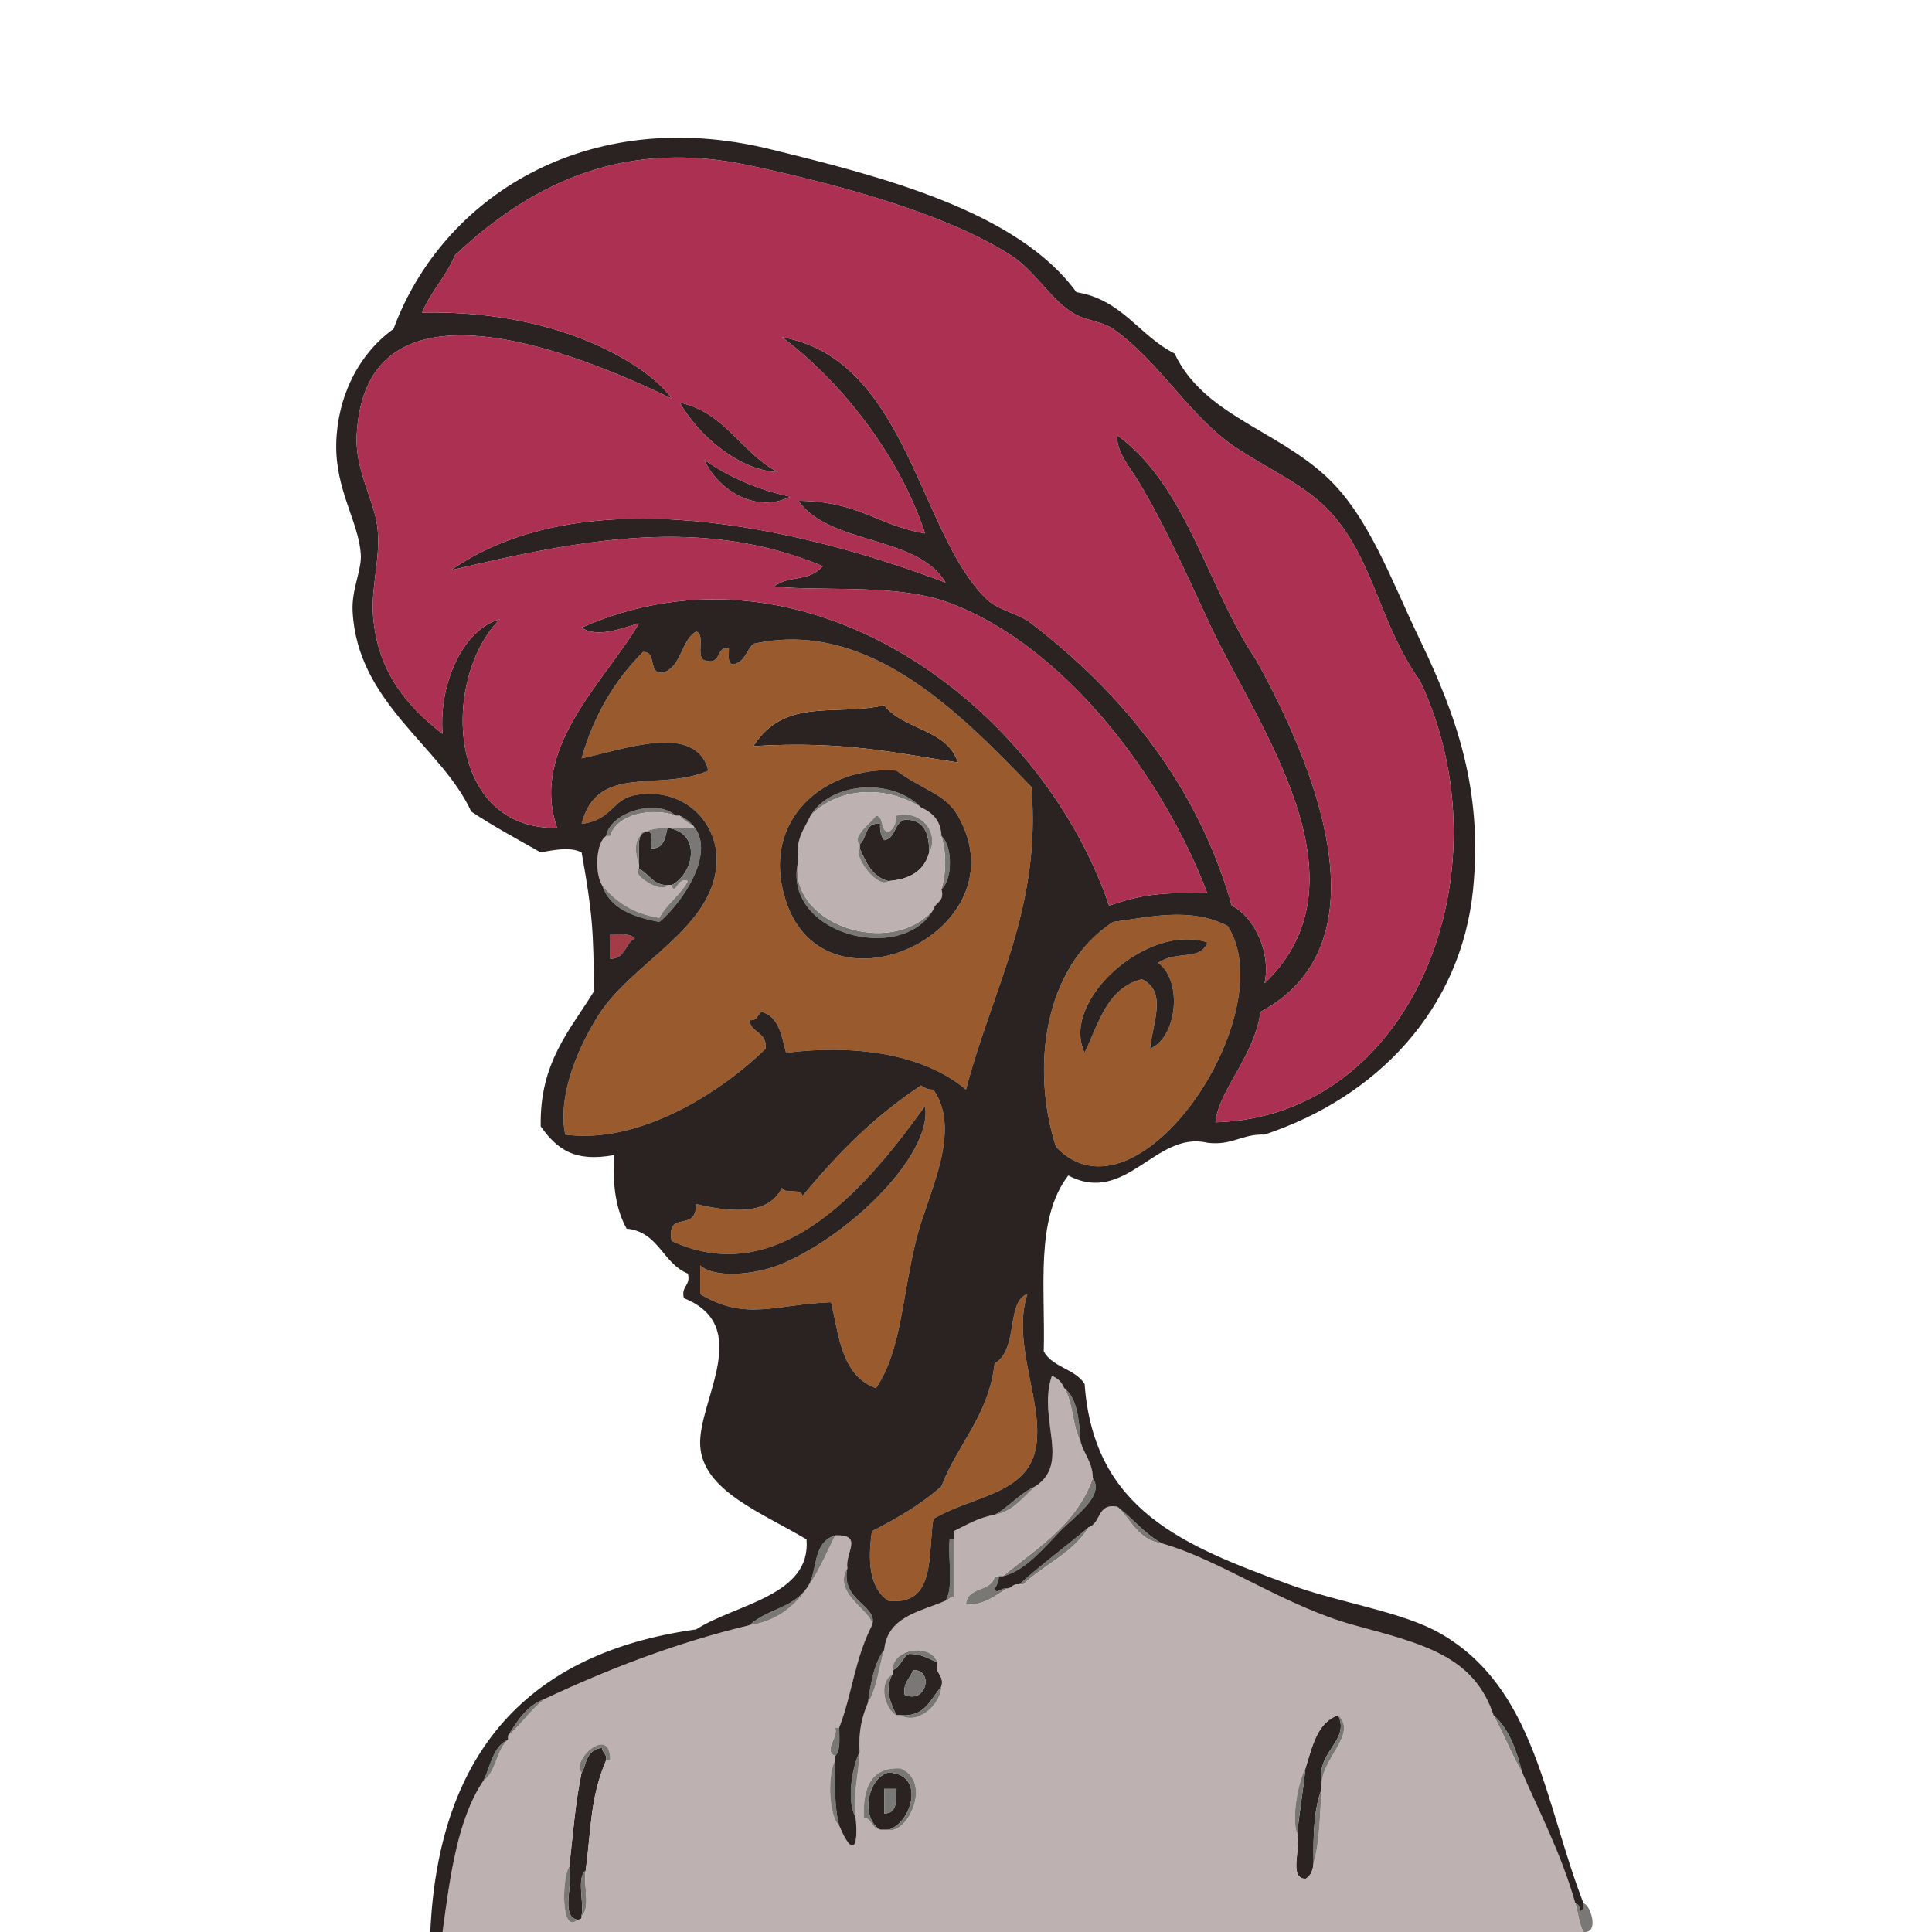 <?xml version="1.0" encoding="utf-8"?>
<!-- Generator: Adobe Illustrator 15.1.0, SVG Export Plug-In . SVG Version: 6.00 Build 0)  -->
<!DOCTYPE svg PUBLIC "-//W3C//DTD SVG 1.1//EN" "http://www.w3.org/Graphics/SVG/1.1/DTD/svg11.dtd">
<svg version="1.1" id="Ebene_1" xmlns="http://www.w3.org/2000/svg" xmlns:xlink="http://www.w3.org/1999/xlink" x="0px" y="0px"
	 width="113.39px" height="113.39px" viewBox="0 0 113.39 113.39" enable-background="new 0 0 113.39 113.39" xml:space="preserve">
<path fill-rule="evenodd" clip-rule="evenodd" fill="#2A2321" d="M39.895,23.629c2.69,0.589,3.605,2.955,5.76,4.08
	C43.422,27.621,41.029,25.616,39.895,23.629z"/>
<path fill-rule="evenodd" clip-rule="evenodd" fill="#2A2321" d="M41.335,26.989c1.415,0.986,3.065,1.734,5.04,2.16
	C44.433,30.153,42.144,28.81,41.335,26.989z"/>
<path fill-rule="evenodd" clip-rule="evenodd" fill="#2A2321" d="M51.895,41.389c1.109,1.451,3.723,1.398,4.32,3.36
	c-3.538-0.521-6.581-1.291-12-0.96C46.066,40.878,49.104,42.055,51.895,41.389z"/>
<path fill-rule="evenodd" clip-rule="evenodd" fill="#2A2321" d="M50.455,49.549c0.449-0.351,0.283-1.317,1.2-1.2
	c-0.018,0.418,0.053,0.747,0.24,0.96c0.693-0.107,0.567-1.032,1.2-1.2c1.149-0.029,1.44,0.8,1.44,1.92
	c-0.281,1.079-1.134,1.586-2.4,1.68c-0.955-0.245-1.306-1.095-1.68-1.92C50.455,49.709,50.455,49.629,50.455,49.549z"/>
<path fill-rule="evenodd" clip-rule="evenodd" fill="#2A2321" d="M37.495,50.75c0.028-0.691-0.131-1.571,0.24-1.92
	c0.722-0.242,0.425,0.535,0.48,0.96c0.755,0.035,0.825-0.615,0.96-1.2c1.988,0.261,1.608,2.638,0.24,3.36c-0.08,0-0.16,0-0.24,0
	c-0.876-0.003-1.078-0.682-1.68-0.96C37.495,50.909,37.495,50.829,37.495,50.75z"/>
<path fill-rule="evenodd" clip-rule="evenodd" fill="#995A2D" d="M72.055,54.349c3.297,5.134-5.281,17.993-10.08,12.96
	c-1.49-4.623-0.717-10.572,3.36-13.2C67.329,53.853,69.845,53.194,72.055,54.349z M63.655,61.789
	c0.828-1.731,1.316-3.803,3.359-4.32c1.513,0.716,0.639,2.541,0.48,4.081c1.602-0.656,1.929-3.991,0.48-5.041
	c1.086-0.75,2.512-0.099,2.88-1.2C67.355,54.152,62.201,58.737,63.655,61.789z"/>
<path fill-rule="evenodd" clip-rule="evenodd" fill="#A33C46" d="M35.815,54.829c0.592-0.031,1.156-0.036,1.44,0.24
	c-0.58,0.3-0.55,1.21-1.44,1.2C35.815,55.79,35.815,55.309,35.815,54.829z"/>
<path fill-rule="evenodd" clip-rule="evenodd" fill="#995A2D" d="M51.415,81.47c-2.081-0.717-2.197-3.288-2.64-5.04
	c-3.249,0.116-4.999,1.141-7.68-0.48c0-0.56,0-1.12,0-1.68c0.884,0.79,3.248,0.512,4.56,0c4.042-1.578,9.095-6.455,8.64-9.36
	c-3.059,4.227-8.326,10.982-14.88,7.92c-0.306-1.899,1.451-0.415,1.44-2.16c1.375,0.31,4.153,0.911,5.04-0.96
	c0.146,0.415,1.138-0.018,1.2,0.48c2.269-2.699,4.188-4.626,6.96-6.48c0.193,0.127,0.39,0.251,0.72,0.24
	c1.723,2.424-0.332,6.157-0.96,8.641C52.91,76.169,52.929,79.199,51.415,81.47z"/>
<path fill-rule="evenodd" clip-rule="evenodd" fill="#995A2D" d="M52.135,93.949c-1.169-0.792-1.193-2.455-0.96-4.08
	c1.48-0.76,2.9-1.579,4.08-2.64c0.95-2.49,2.761-4.12,3.12-7.2c1.429-0.855,0.656-3.626,1.92-4.08
	c-0.96,3.004,1.039,6.469,0.48,9.12c-0.56,2.657-3.771,2.738-6,4.08C54.45,91.305,54.931,94.265,52.135,93.949z"/>
<path fill-rule="evenodd" clip-rule="evenodd" fill="#2A2321" d="M52.375,98.029c0.477-0.163,0.549-0.73,0.96-0.96
	c0.744-0.024,1.146,0.294,1.68,0.48c-0.174,0.733,0.414,0.706,0.24,1.439c-0.648,0.712-0.927,1.793-2.4,1.681c-0.08,0-0.16,0-0.24,0
	c-0.341-0.707-0.725-1.515-0.24-2.4C52.375,98.189,52.375,98.109,52.375,98.029z M53.095,99.47c1.339,0.574,1.698-1.555,0.48-1.44
	C53.437,98.531,52.98,98.715,53.095,99.47z"/>
<path fill-rule="evenodd" clip-rule="evenodd" fill="#2A2321" d="M76.615,103.789c0.407-1.272,0.67-2.689,1.92-3.119
	c0.733,1.522-1.353,2.116-0.96,4.08c0,0.079,0,0.159,0,0.239c-0.458,1.142-0.51,2.69-0.48,4.32c-0.032,0.447-0.157,0.802-0.479,0.96
	c-1.011-0.029-0.238-1.842-0.48-2.64C76.264,106.318,76.486,105.101,76.615,103.789z"/>
<path fill-rule="evenodd" clip-rule="evenodd" fill="#7A7876" d="M49.255,101.39c-0.002,0.638,0.091,1.37-0.24,1.68
	c-0.726-0.363,0.199-1.053,0-1.68C49.095,101.39,49.175,101.39,49.255,101.39z"/>
<path fill-rule="evenodd" clip-rule="evenodd" fill="#2A2321" d="M34.135,104.029c0.229-0.172,0.198-1.394,1.2-1.439
	c0.013,0.307,0.308,0.332,0.24,0.72c-0.939,2.196-0.87,3.97-1.2,6.479c-0.549,0.411-0.088,1.832-0.24,2.641
	c0.044,0.204-0.093,0.227-0.24,0.24c-1.036-0.165-0.221-2.18-0.48-3.12C33.62,107.675,33.772,105.746,34.135,104.029z"/>
<path fill-rule="evenodd" clip-rule="evenodd" fill="#2A2321" d="M51.655,107.39c-1.167-0.713-0.747-3.02,0.48-3.36
	c2.242,0.079,1.357,3,0,3.36C51.975,107.39,51.815,107.39,51.655,107.39z M51.895,106.43c0.742,0.022,0.715-0.725,0.72-1.44
	c-0.24,0-0.48,0-0.72,0C51.895,105.47,51.895,105.949,51.895,106.43z"/>
<path fill-rule="evenodd" clip-rule="evenodd" fill="#7A7876" d="M51.895,104.989c0.24,0,0.48,0,0.72,0
	c-0.005,0.716,0.022,1.463-0.72,1.44C51.895,105.949,51.895,105.47,51.895,104.989z"/>
<path fill-rule="evenodd" clip-rule="evenodd" fill="#7A7876" d="M34.375,109.789c-0.152,0.809,0.309,2.229-0.24,2.641
	C34.287,111.621,33.826,110.2,34.375,109.789z"/>
<path fill-rule="evenodd" clip-rule="evenodd" fill="#7A7876" d="M92.936,111.71c0.398,0.049,0.964,1.781,0,1.68
	c-0.267-0.454-0.307-1.134-0.48-1.68c0.188,0.053,0.279,0.2,0.24,0.479C92.882,112.137,92.975,111.988,92.936,111.71z"/>
<path fill-rule="evenodd" clip-rule="evenodd" fill="#7A7876" d="M87.655,100.67c0.9,0.779,1.339,2.021,1.68,3.359
	C88.719,102.967,88.242,101.763,87.655,100.67z"/>
<path fill-rule="evenodd" clip-rule="evenodd" fill="#7A7876" d="M65.575,88.43c0.916,0.684,1.597,1.603,2.64,2.16
	C66.8,90.404,66.401,89.203,65.575,88.43z"/>
<path fill-rule="evenodd" clip-rule="evenodd" fill="#7A7876" d="M59.815,92.989c1.301-1.179,2.739-2.22,4.08-3.359
	c-0.893,1.508-2.61,2.189-3.841,3.359C59.975,92.989,59.896,92.989,59.815,92.989z"/>
<path fill-rule="evenodd" clip-rule="evenodd" fill="#7A7876" d="M58.615,92.51c0.01,0.33-0.113,0.526-0.24,0.72
	c0.099,0.409,0.31-0.051,0.72,0c-0.692,0.428-1.282,0.958-2.399,0.96c0.01-1.11,1.515-0.725,1.68-1.68
	C58.455,92.51,58.535,92.51,58.615,92.51z"/>
<path fill-rule="evenodd" clip-rule="evenodd" fill="#7A7876" d="M58.855,92.51c2.009-1.671,4.328-3.031,5.279-5.761
	c0.729,1.055-1.081,2.251-1.92,3.12C61.203,90.919,60.138,92.212,58.855,92.51z"/>
<path fill-rule="evenodd" clip-rule="evenodd" fill="#7A7876" d="M62.455,81.47c0.775,0.585,0.873,1.847,0.96,3.12
	C62.93,83.715,62.989,82.296,62.455,81.47z"/>
<path fill-rule="evenodd" clip-rule="evenodd" fill="#BDB2B1" d="M60.775,87.229c2.084-1.376,0.102-3.945,0.96-6.48
	c0.346,0.135,0.585,0.375,0.72,0.721c0.534,0.826,0.475,2.245,0.96,3.12c0.191,0.768,0.709,1.211,0.72,2.159
	c-0.951,2.729-3.271,4.09-5.279,5.761c-0.08,0-0.16,0-0.24,0s-0.16,0-0.24,0c-0.165,0.955-1.67,0.569-1.68,1.68
	c1.117-0.002,1.707-0.532,2.399-0.96c0.308-0.014,0.333-0.308,0.721-0.24c0.08,0,0.159,0,0.239,0c1.23-1.17,2.948-1.852,3.841-3.359
	c0.729-0.23,0.485-1.435,1.68-1.2c0.826,0.773,1.225,1.975,2.64,2.16c3.451,0.984,7.2,3.69,11.28,4.8
	c4.047,1.1,7.007,1.813,8.16,5.28c0.587,1.093,1.063,2.297,1.68,3.359c0.925,2.153,2.297,4.765,3.12,7.681
	c0.174,0.546,0.214,1.226,0.48,1.68c-22.32,0-44.641,0-66.96,0c0.448-3.313,0.882-6.638,2.4-8.88c0.756-0.524,0.747-1.813,1.44-2.4
	c0-0.08,0-0.16,0-0.24c0.78-0.659,1.334-1.546,2.16-2.159c3.708-1.733,7.616-3.264,12-4.32c2.982-0.458,3.917-2.963,5.04-5.28
	c1.689-0.048,0.572,1.007,0.72,1.92c-0.93,1.537,1.572,2.575,1.44,3.36c-1.036,2.06-1.167,4.053-1.92,6c-0.08,0-0.16,0-0.24,0
	c0.199,0.627-0.726,1.316,0,1.68c0,0.08,0,0.16,0,0.24c-0.457,0.865-0.388,3.261,0.24,3.84c0.85,2.029,1.128,1.13,0.96-0.479
	c-0.145-1.505,0.182-2.539,0.24-3.841c-0.086-1.205,0.147-2.092,0.48-2.88c0.527-0.833,0.642-2.078,0.96-3.12
	c0.198-1.962,2.095-2.225,3.6-2.88c0.194-0.045,0.239-0.24,0.48-0.239c0-1.12,0-2.24,0-3.36c0-0.16,0-0.32,0-0.48
	c0.755-0.364,1.44-0.8,2.4-0.96C59.512,88.687,60.037,87.852,60.775,87.229z M55.015,97.55c-0.423-1.126-2.632-0.81-2.64,0.479
	c0,0.08,0,0.16,0,0.24c-0.861,0.482-0.432,2.073,0.24,2.4c0.08,0,0.16,0,0.24,0c0.974,0.564,2.325-0.549,2.4-1.681
	C55.429,98.256,54.841,98.283,55.015,97.55z M78.535,100.67c-1.25,0.43-1.513,1.847-1.92,3.119c-0.45,0.836-0.827,3.005-0.48,3.841
	c0.242,0.798-0.53,2.61,0.48,2.64c0.322-0.158,0.447-0.513,0.479-0.96c0.381-1.22,0.352-2.849,0.48-4.32c0-0.08,0-0.16,0-0.239
	C77.534,103.232,79.706,101.763,78.535,100.67z M35.575,103.31c0.08,0,0.16,0,0.24,0c0.013-2.174-2.37,0.093-1.68,0.72
	c-0.363,1.717-0.515,3.646-0.72,5.521c-0.42,0.516-0.534,4.039,0.48,3.12c0.146-0.014,0.284-0.036,0.24-0.24
	c0.549-0.411,0.088-1.832,0.24-2.641C34.706,107.279,34.636,105.506,35.575,103.31z M52.135,107.39
	c1.099,0.283,2.627-2.787,0.72-3.601c-1.77-0.089-2.209,1.151-2.16,2.881c0.49,0.07,0.471,0.649,0.96,0.72
	C51.815,107.39,51.975,107.39,52.135,107.39z"/>
<path fill-rule="evenodd" clip-rule="evenodd" fill="#7A7876" d="M58.375,88.909c0.873-0.486,1.461-1.259,2.4-1.68
	C60.037,87.852,59.512,88.687,58.375,88.909z"/>
<path fill-rule="evenodd" clip-rule="evenodd" fill="#7A7876" d="M55.975,90.35c0,1.12,0,2.24,0,3.36
	c-0.241-0.001-0.286,0.194-0.48,0.239c0.491-0.788,0.129-2.43,0.24-3.6C55.815,90.35,55.895,90.35,55.975,90.35z"/>
<path fill-rule="evenodd" clip-rule="evenodd" fill="#7A7876" d="M51.895,96.829c-0.318,1.042-0.433,2.287-0.96,3.12
	C51.106,98.761,51.306,97.6,51.895,96.829z"/>
<path fill-rule="evenodd" clip-rule="evenodd" fill="#7A7876" d="M50.455,102.829c-0.059,1.302-0.385,2.336-0.24,3.841
	C49.658,105.704,50.031,103.611,50.455,102.829z"/>
<path fill-rule="evenodd" clip-rule="evenodd" fill="#7A7876" d="M49.015,103.31c-0.021,1.381-0.052,2.771,0.24,3.84
	C48.627,106.57,48.558,104.175,49.015,103.31z"/>
<path fill-rule="evenodd" clip-rule="evenodd" fill="#7A7876" d="M51.175,95.39c0.132-0.785-2.37-1.823-1.44-3.36
	C49.303,93.957,51.597,94.251,51.175,95.39z"/>
<path fill-rule="evenodd" clip-rule="evenodd" fill="#7A7876" d="M49.015,90.109c-1.123,2.317-2.058,4.822-5.04,5.28
	c1.117-0.991,2.475-0.969,3.36-2.16C48.061,92.253,47.587,90.586,49.015,90.109z"/>
<path fill-rule="evenodd" clip-rule="evenodd" fill="#7A7876" d="M29.815,101.869c0.561-0.879,1.102-1.778,2.16-2.159
	C31.149,100.323,30.595,101.21,29.815,101.869z"/>
<path fill-rule="evenodd" clip-rule="evenodd" fill="#7A7876" d="M28.375,104.51c0.421-0.858,0.551-2.01,1.44-2.4
	C29.122,102.696,29.131,103.985,28.375,104.51z"/>
<path fill-rule="evenodd" clip-rule="evenodd" fill="#995A2D" d="M40.855,37.069c0.57,0.15-0.037,1.477,0.48,1.68
	c1.063,0.343,0.628-0.812,1.44-0.72c0.02,0.38-0.115,0.916,0.24,0.96c0.702-0.098,0.779-0.821,1.2-1.2
	c6.826-1.53,12.272,4.23,16.32,8.4c0.584,7.171-2.278,11.782-3.84,17.76c-2.604-2.189-6.745-2.642-10.56-2.16
	c-0.27-1.011-0.417-2.143-1.44-2.399c-0.244,0.155-0.248,0.552-0.72,0.479c0.101,0.779,1.068,0.691,0.96,1.681
	c-2.701,2.631-7.435,5.614-11.76,5.04c-0.42-1.999,0.481-4.652,1.92-6.961c1.942-3.116,6.678-5.069,6.96-8.879
	c0.172-2.325-1.781-4.616-4.8-4.08c-1.326,0.235-1.347,1.485-3.12,1.68c0.934-3.606,4.571-1.841,7.44-3.12
	c-0.723-2.855-4.95-1.24-7.44-0.72c0.724-2.557,1.96-4.6,3.6-6.24c0.856-0.056,0.246,1.354,1.2,1.2
	C40.019,39.113,39.949,37.603,40.855,37.069z M44.215,43.789c5.419-0.331,8.462,0.438,12,0.96c-0.597-1.962-3.21-1.909-4.32-3.36
	C49.104,42.055,46.066,40.878,44.215,43.789z M46.135,52.909c2.345,7.101,13.944,1.717,10.08-5.04
	c-0.734-1.284-1.974-1.453-3.6-2.64C48.53,44.913,44.527,48.039,46.135,52.909z"/>
<path fill-rule="evenodd" clip-rule="evenodd" fill="#7A7876" d="M47.575,47.869c1.192-2,4.816-2.213,6.48-0.48
	C51.973,46.05,49.171,46.204,47.575,47.869z"/>
<path fill-rule="evenodd" clip-rule="evenodd" fill="#7A7876" d="M54.775,53.389c-1.86,3.283-8.977,1.395-7.92-2.88
	C46.168,54.183,52.241,56.313,54.775,53.389z"/>
<path fill-rule="evenodd" clip-rule="evenodd" fill="#7A7876" d="M55.255,49.069c0.661,0.567,0.661,2.553,0,3.12
	C55.545,51.171,55.545,50.087,55.255,49.069z"/>
<path fill-rule="evenodd" clip-rule="evenodd" fill="#BDB2B1" d="M54.055,47.389c0.661,0.299,1.164,0.756,1.2,1.68
	c0.291,1.018,0.291,2.102,0,3.12c0.206,0.766-0.377,0.742-0.48,1.2c-2.534,2.923-8.607,0.794-7.92-2.88
	c-0.187-1.307,0.369-1.872,0.72-2.64C49.171,46.204,51.973,46.05,54.055,47.389z M54.535,50.029c0.598-1.007-0.349-2.525-1.92-2.16
	c-0.033,0.447-0.158,0.802-0.48,0.96c-0.494-0.066-0.226-0.894-0.72-0.96c-0.295,0.438-1.456,1.246-0.96,1.68c0,0.08,0,0.16,0,0.24
	c-0.396,0.491,1.091,2.414,1.68,1.92C53.401,51.615,54.254,51.108,54.535,50.029z"/>
<path fill-rule="evenodd" clip-rule="evenodd" fill="#7A7876" d="M35.575,49.069c0.235-1.396,2.95-2.218,4.08-1.2
	c-1.402-0.5-3.472-0.082-3.84,1.2C35.735,49.069,35.655,49.069,35.575,49.069z"/>
<path fill-rule="evenodd" clip-rule="evenodd" fill="#BDB2B1" d="M35.335,51.949c-0.433-0.667-0.375-2.503,0.24-2.88
	c0.08,0,0.16,0,0.24,0c0.368-1.282,2.438-1.7,3.84-1.2c0.08,0,0.16,0,0.24,0c0.236,0.325,0.64,0.48,0.96,0.72
	c-1.238,0.21-4.292-0.737-3.36,2.16c0,0.08,0,0.16,0,0.24c-0.521,0.306,1.348,1.507,1.68,0.96c0.08,0,0.16,0,0.24,0
	c0.208,0.709,0.359-0.557,0.96-0.24c-0.443,0.837-1.232,1.328-1.68,2.16C37.171,53.633,36.122,52.922,35.335,51.949z"/>
<path fill-rule="evenodd" clip-rule="evenodd" fill="#7A7876" d="M35.335,51.949c0.787,0.973,1.836,1.684,3.36,1.92
	c0.448-0.832,1.237-1.323,1.68-2.16c-0.601-0.317-0.751,0.949-0.96,0.24c1.368-0.722,1.748-3.099-0.24-3.36
	c-0.135,0.584-0.205,1.234-0.96,1.2c-0.055-0.425,0.242-1.202-0.48-0.96c-0.371,0.349-0.211,1.229-0.24,1.92
	c-0.932-2.897,2.122-1.95,3.36-2.16c-0.32-0.24-0.724-0.396-0.96-0.72c2.869,1.404,0.072,5.236-1.2,6.24
	C37.151,53.813,35.793,53.331,35.335,51.949z"/>
<path fill-rule="evenodd" clip-rule="evenodd" fill="#7A7876" d="M37.495,50.989c0.602,0.278,0.804,0.957,1.68,0.96
	C38.843,52.497,36.974,51.295,37.495,50.989z"/>
<path fill-rule="evenodd" clip-rule="evenodd" fill="#7A7876" d="M50.455,49.789c0.375,0.826,0.725,1.675,1.68,1.92
	C51.546,52.203,50.06,50.28,50.455,49.789z"/>
<path fill-rule="evenodd" clip-rule="evenodd" fill="#7A7876" d="M50.455,49.549c-0.496-0.434,0.665-1.242,0.96-1.68
	c0.494,0.066,0.226,0.894,0.72,0.96c0.322-0.158,0.447-0.513,0.48-0.96c1.571-0.365,2.518,1.153,1.92,2.16
	c0-1.12-0.291-1.949-1.44-1.92c-0.633,0.167-0.507,1.093-1.2,1.2c-0.187-0.213-0.258-0.542-0.24-0.96
	C50.738,48.232,50.904,49.198,50.455,49.549z"/>
<path fill-rule="evenodd" clip-rule="evenodd" fill="#7A7876" d="M52.375,98.029c0.008-1.289,2.217-1.605,2.64-0.479
	c-0.534-0.187-0.936-0.505-1.68-0.48C52.924,97.299,52.852,97.866,52.375,98.029z"/>
<path fill-rule="evenodd" clip-rule="evenodd" fill="#7A7876" d="M52.375,98.27c-0.485,0.886-0.101,1.693,0.24,2.4
	C51.943,100.343,51.514,98.752,52.375,98.27z"/>
<path fill-rule="evenodd" clip-rule="evenodd" fill="#7A7876" d="M52.855,100.67c1.473,0.112,1.751-0.969,2.4-1.681
	C55.18,100.121,53.829,101.234,52.855,100.67z"/>
<path fill-rule="evenodd" clip-rule="evenodd" fill="#7A7876" d="M76.615,103.789c-0.129,1.312-0.352,2.529-0.48,3.841
	C75.788,106.794,76.165,104.625,76.615,103.789z"/>
<path fill-rule="evenodd" clip-rule="evenodd" fill="#7A7876" d="M77.575,104.989c-0.129,1.472-0.1,3.101-0.48,4.32
	C77.065,107.68,77.117,106.131,77.575,104.989z"/>
<path fill-rule="evenodd" clip-rule="evenodd" fill="#7A7876" d="M78.535,100.67c1.171,1.093-1.001,2.563-0.96,4.08
	C77.183,102.786,79.269,102.192,78.535,100.67z"/>
<path fill-rule="evenodd" clip-rule="evenodd" fill="#7A7876" d="M34.135,104.029c-0.69-0.627,1.693-2.894,1.68-0.72
	c-0.08,0-0.16,0-0.24,0c0.067-0.388-0.227-0.413-0.24-0.72C34.333,102.636,34.364,103.857,34.135,104.029z"/>
<path fill-rule="evenodd" clip-rule="evenodd" fill="#7A7876" d="M33.415,109.55c0.259,0.94-0.556,2.955,0.48,3.12
	C32.881,113.589,32.995,110.065,33.415,109.55z"/>
<path fill-rule="evenodd" clip-rule="evenodd" fill="#7A7876" d="M51.655,107.39c-0.49-0.07-0.471-0.649-0.96-0.72
	c-0.049-1.729,0.391-2.97,2.16-2.881c1.907,0.813,0.379,3.884-0.72,3.601c1.357-0.36,2.242-3.281,0-3.36
	C50.908,104.37,50.488,106.677,51.655,107.39z"/>
<path fill-rule="evenodd" clip-rule="evenodd" fill="#2A2321" d="M52.615,45.229c1.626,1.187,2.866,1.356,3.6,2.64
	c3.864,6.757-7.735,12.141-10.08,5.04C44.527,48.039,48.53,44.913,52.615,45.229z M54.055,47.389c-1.664-1.733-5.288-1.52-6.48,0.48
	c-0.352,0.769-0.907,1.333-0.72,2.64c-1.057,4.275,6.06,6.163,7.92,2.88c0.103-0.458,0.686-0.434,0.48-1.2
	c0.661-0.567,0.661-2.553,0-3.12C55.219,48.145,54.716,47.688,54.055,47.389z"/>
<path fill-rule="evenodd" clip-rule="evenodd" fill="#2A2321" d="M70.855,55.309c-0.368,1.101-1.794,0.451-2.88,1.2
	c1.448,1.05,1.121,4.384-0.48,5.041c0.158-1.54,1.032-3.364-0.48-4.081c-2.043,0.517-2.531,2.588-3.359,4.32
	C62.201,58.737,67.355,54.152,70.855,55.309z"/>
<path fill-rule="evenodd" clip-rule="evenodd" fill="#2A2321" d="M25.975,113.39c-0.24,0-0.48,0-0.72,0
	c0.48-10.64,5.835-16.405,15.6-17.76c2.325-1.493,6.755-1.967,6.48-5.28c-2.578-1.562-6.102-2.839-6.24-5.521
	c-0.135-2.606,3.172-6.99-0.96-8.64c-0.174-0.734,0.414-0.706,0.24-1.44c-1.487-0.592-1.706-2.453-3.6-2.64
	c-0.6-1.08-0.852-2.508-0.72-4.32c-2.292,0.426-3.336-0.298-4.32-1.68c-0.076-3.756,1.72-5.641,3.12-7.92
	c-0.019-3.496-0.075-4.565-0.72-8.16c-0.575-0.288-1.323-0.214-2.4,0c-1.381-0.779-2.783-1.537-4.08-2.4
	c-1.762-3.844-6.685-6.339-6.96-11.76c-0.066-1.306,0.548-2.405,0.48-3.36c-0.134-1.898-1.502-3.769-1.44-6.48s1.285-5.24,3.36-6.72
	c2.859-7.754,11.363-13.182,22.08-10.56c6.631,1.622,14.552,3.66,18,8.4c2.688,0.433,3.684,2.557,5.761,3.6
	c1.685,3.577,5.89,4.445,8.88,7.2c2.523,2.326,3.817,6.067,5.52,9.6c2.196,4.556,3.688,8.901,3.12,14.64
	c-0.694,7.021-5.626,12.209-12.24,14.4c-1.326-0.047-1.898,0.661-3.359,0.479c-3.031-0.726-4.773,3.709-8.16,1.92
	c-1.962,2.559-1.335,6.642-1.44,10.32c0.498,0.942,1.852,1.028,2.4,1.92c0.534,7.403,5.829,9.5,12,11.76
	c3.01,1.103,6.629,1.587,8.88,2.88c5.587,3.211,6.091,9.887,8.4,15.841c0.039,0.278-0.054,0.427-0.24,0.479
	c0.039-0.279-0.053-0.427-0.24-0.479c-0.823-2.916-2.195-5.527-3.12-7.681c-0.341-1.338-0.779-2.58-1.68-3.359
	c-1.153-3.468-4.113-4.181-8.16-5.28c-4.08-1.109-7.829-3.815-11.28-4.8c-1.043-0.558-1.724-1.477-2.64-2.16
	c-1.194-0.234-0.95,0.97-1.68,1.2c-1.341,1.14-2.779,2.181-4.08,3.359c-0.388-0.067-0.413,0.227-0.721,0.24
	c-0.41-0.051-0.621,0.409-0.72,0c0.127-0.193,0.25-0.39,0.24-0.72c0.08,0,0.16,0,0.24,0c1.282-0.298,2.348-1.591,3.359-2.641
	c0.839-0.869,2.649-2.065,1.92-3.12c-0.011-0.948-0.528-1.392-0.72-2.159c-0.087-1.273-0.185-2.535-0.96-3.12
	c-0.135-0.346-0.374-0.586-0.72-0.721c-0.858,2.535,1.124,5.104-0.96,6.48c-0.939,0.421-1.527,1.193-2.4,1.68
	c-0.96,0.16-1.645,0.596-2.4,0.96c0,0.16,0,0.32,0,0.48c-0.08,0-0.16,0-0.24,0c-0.11,1.17,0.251,2.812-0.24,3.6
	c-1.505,0.655-3.402,0.918-3.6,2.88c-0.589,0.771-0.789,1.932-0.96,3.12c-0.333,0.788-0.566,1.675-0.48,2.88
	c-0.424,0.782-0.797,2.875-0.24,3.841c0.168,1.609-0.11,2.509-0.96,0.479c-0.292-1.068-0.261-2.459-0.24-3.84c0-0.08,0-0.16,0-0.24
	c0.331-0.31,0.237-1.042,0.24-1.68c0.753-1.947,0.884-3.94,1.92-6c0.422-1.139-1.872-1.433-1.44-3.36
	c-0.147-0.913,0.969-1.968-0.72-1.92c-1.428,0.477-0.955,2.144-1.68,3.12c-0.885,1.191-2.243,1.169-3.36,2.16
	c-4.384,1.057-8.292,2.587-12,4.32c-1.059,0.381-1.599,1.28-2.16,2.159c0,0.08,0,0.16,0,0.24c-0.889,0.391-1.019,1.542-1.44,2.4
	C26.857,106.752,26.423,110.077,25.975,113.39z M65.335,54.109c-4.077,2.628-4.851,8.577-3.36,13.2
	c4.799,5.032,13.377-7.826,10.08-12.96C69.845,53.194,67.329,53.853,65.335,54.109z M83.335,39.949
	c-2.253-3.159-2.612-6.559-4.8-9.36c-1.566-2.006-3.712-2.801-6-4.32c-2.702-1.794-4.457-5.032-7.2-6.96
	c-0.658-0.462-1.616-0.464-2.399-0.96c-1.308-0.827-2.216-2.471-3.601-3.36c-3.929-2.523-10.349-4.205-15.36-5.28
	c-7.027-1.507-12.481,0.751-17.28,5.28c-0.507,1.252-1.413,2.107-1.92,3.36c4.191-0.099,8.154,0.747,11.28,2.4
	c1.284,0.68,2.677,1.637,3.36,2.64c-5.88-2.841-18-7.63-18.48,2.16c-0.099,2.014,0.976,3.709,1.2,5.28
	c0.252,1.763-0.367,3.566-0.24,5.28c0.24,3.248,1.923,5.292,4.08,6.96c-0.237-3.096,1.309-6.202,3.36-6.72
	c-3.421,3.424-3.181,12.357,3.36,12.24c-1.622-4.714,2.816-8.596,4.8-12c-0.839,0.209-2.427,0.922-3.36,0.24
	c13.101-5.762,26.905,4.454,30.96,16.32c1.946-0.653,3.011-0.788,5.761-0.72c-2.507-6.668-8.292-14.492-15.121-17.04
	c-3.079-1.149-7.11-0.664-10.32-0.96c0.919-0.717,1.975-0.22,2.88-1.2c-7.056-2.943-14.1-1.598-21.84,0.24
	c7.796-5.437,20.471-2.518,29.04,0.72c-1.67-2.81-6.786-2.175-8.64-4.8c3.601,0.032,4.588,1.426,7.44,1.92
	c-1.619-4.861-5.148-9.091-8.4-11.52c7.343,1.289,8.033,11.539,12,15.36c0.729,0.702,1.828,0.814,2.64,1.44
	c5.416,4.167,9.768,9.544,11.76,16.56c1.386,0.702,2.31,2.85,1.92,4.56c6.347-6.047-0.404-15.098-3.12-20.88
	c-1.468-3.126-2.736-6.038-4.319-8.64c-0.485-0.797-1.287-1.703-1.2-2.64c4.117,3.003,5.286,8.954,8.16,13.2
	c3.265,5.907,7.85,16.559,0.24,20.641c-0.328,2.57-2.444,4.571-2.641,6.479C82.937,65.549,88.606,51.063,83.335,39.949z
	 M38.935,39.469c-0.954,0.154-0.344-1.256-1.2-1.2c-1.64,1.64-2.876,3.684-3.6,6.24c2.491-0.52,6.718-2.135,7.44,0.72
	c-2.869,1.278-6.507-0.487-7.44,3.12c1.773-0.194,1.794-1.445,3.12-1.68c3.02-0.536,4.972,1.755,4.8,4.08
	c-0.282,3.811-5.018,5.764-6.96,8.879c-1.439,2.309-2.341,4.962-1.92,6.961c4.325,0.574,9.06-2.409,11.76-5.04
	c0.108-0.989-0.859-0.901-0.96-1.681c0.472,0.072,0.476-0.324,0.72-0.479c1.023,0.257,1.171,1.389,1.44,2.399
	c3.815-0.481,7.957-0.029,10.56,2.16c1.562-5.978,4.424-10.589,3.84-17.76c-4.048-4.17-9.494-9.93-16.32-8.4
	c-0.421,0.379-0.498,1.102-1.2,1.2c-0.355-0.044-0.22-0.58-0.24-0.96c-0.812-0.092-0.377,1.063-1.44,0.72
	c-0.517-0.203,0.09-1.53-0.48-1.68C39.949,37.603,40.019,39.113,38.935,39.469z M39.655,47.869c-1.129-1.018-3.845-0.196-4.08,1.2
	c-0.615,0.377-0.673,2.213-0.24,2.88c0.458,1.382,1.816,1.864,3.36,2.16c1.272-1.004,4.069-4.836,1.2-6.24
	C39.815,47.869,39.735,47.869,39.655,47.869z M35.815,56.27c0.89,0.01,0.86-0.9,1.44-1.2c-0.284-0.276-0.848-0.271-1.44-0.24
	C35.815,55.309,35.815,55.79,35.815,56.27z M53.815,72.59c0.628-2.483,2.683-6.217,0.96-8.641c-0.33,0.011-0.527-0.113-0.72-0.24
	c-2.772,1.854-4.691,3.781-6.96,6.48c-0.062-0.498-1.055-0.065-1.2-0.48c-0.887,1.871-3.665,1.27-5.04,0.96
	c0.011,1.745-1.746,0.261-1.44,2.16c6.554,3.063,11.821-3.693,14.88-7.92c0.455,2.905-4.598,7.782-8.64,9.36
	c-1.312,0.512-3.675,0.79-4.56,0c0,0.56,0,1.12,0,1.68c2.681,1.621,4.431,0.597,7.68,0.48c0.443,1.752,0.559,4.323,2.64,5.04
	C52.929,79.199,52.91,76.169,53.815,72.59z M54.775,89.149c2.23-1.342,5.441-1.423,6-4.08c0.559-2.651-1.44-6.116-0.48-9.12
	c-1.264,0.454-0.491,3.225-1.92,4.08c-0.359,3.08-2.17,4.71-3.12,7.2c-1.18,1.061-2.6,1.88-4.08,2.64
	c-0.233,1.625-0.209,3.288,0.96,4.08C54.931,94.265,54.45,91.305,54.775,89.149z"/>
<path fill-rule="evenodd" clip-rule="evenodd" fill="#7A7876" d="M53.575,98.029c1.218-0.114,0.859,2.015-0.48,1.44
	C52.98,98.715,53.437,98.531,53.575,98.029z"/>
<path fill-rule="evenodd" clip-rule="evenodd" fill="#AC3051" d="M71.335,65.869c0.196-1.908,2.313-3.909,2.641-6.479
	c7.609-4.082,3.024-14.734-0.24-20.641c-2.874-4.246-4.043-10.197-8.16-13.2c-0.087,0.937,0.715,1.842,1.2,2.64
	c1.583,2.603,2.852,5.514,4.319,8.64c2.716,5.783,9.467,14.833,3.12,20.88c0.39-1.71-0.534-3.858-1.92-4.56
	c-1.992-7.016-6.344-12.394-11.76-16.56c-0.813-0.625-1.911-0.738-2.64-1.44c-3.967-3.821-4.657-14.072-12-15.36
	c3.252,2.429,6.781,6.659,8.4,11.52c-2.852-0.494-3.839-1.888-7.44-1.92c1.854,2.625,6.97,1.99,8.64,4.8
	c-8.569-3.238-21.244-6.157-29.04-0.72c7.74-1.838,14.784-3.184,21.84-0.24c-0.905,0.98-1.961,0.483-2.88,1.2
	c3.21,0.296,7.241-0.189,10.32,0.96c6.829,2.548,12.614,10.372,15.121,17.04c-2.75-0.067-3.814,0.067-5.761,0.72
	c-4.055-11.866-17.859-22.083-30.96-16.32c0.933,0.682,2.521-0.031,3.36-0.24c-1.984,3.404-6.422,7.286-4.8,12
	c-6.541,0.117-6.781-8.816-3.36-12.24c-2.051,0.519-3.597,3.625-3.36,6.72c-2.157-1.667-3.84-3.712-4.08-6.96
	c-0.127-1.714,0.492-3.518,0.24-5.28c-0.224-1.571-1.298-3.266-1.2-5.28c0.479-9.79,12.6-5.001,18.48-2.16
	c-0.683-1.003-2.076-1.96-3.36-2.64c-3.126-1.653-7.089-2.499-11.28-2.4c0.507-1.252,1.413-2.107,1.92-3.36
	c4.799-4.529,10.253-6.788,17.28-5.28c5.011,1.075,11.431,2.757,15.36,5.28c1.385,0.889,2.293,2.533,3.601,3.36
	c0.783,0.496,1.741,0.498,2.399,0.96c2.743,1.928,4.498,5.166,7.2,6.96c2.288,1.52,4.434,2.314,6,4.32
	c2.188,2.801,2.547,6.201,4.8,9.36C88.606,51.063,82.937,65.549,71.335,65.869z M45.655,27.709c-2.154-1.125-3.069-3.49-5.76-4.08
	C41.029,25.616,43.422,27.621,45.655,27.709z M46.375,29.149c-1.975-0.426-3.625-1.174-5.04-2.16
	C42.144,28.81,44.433,30.153,46.375,29.149z"/>
</svg>
